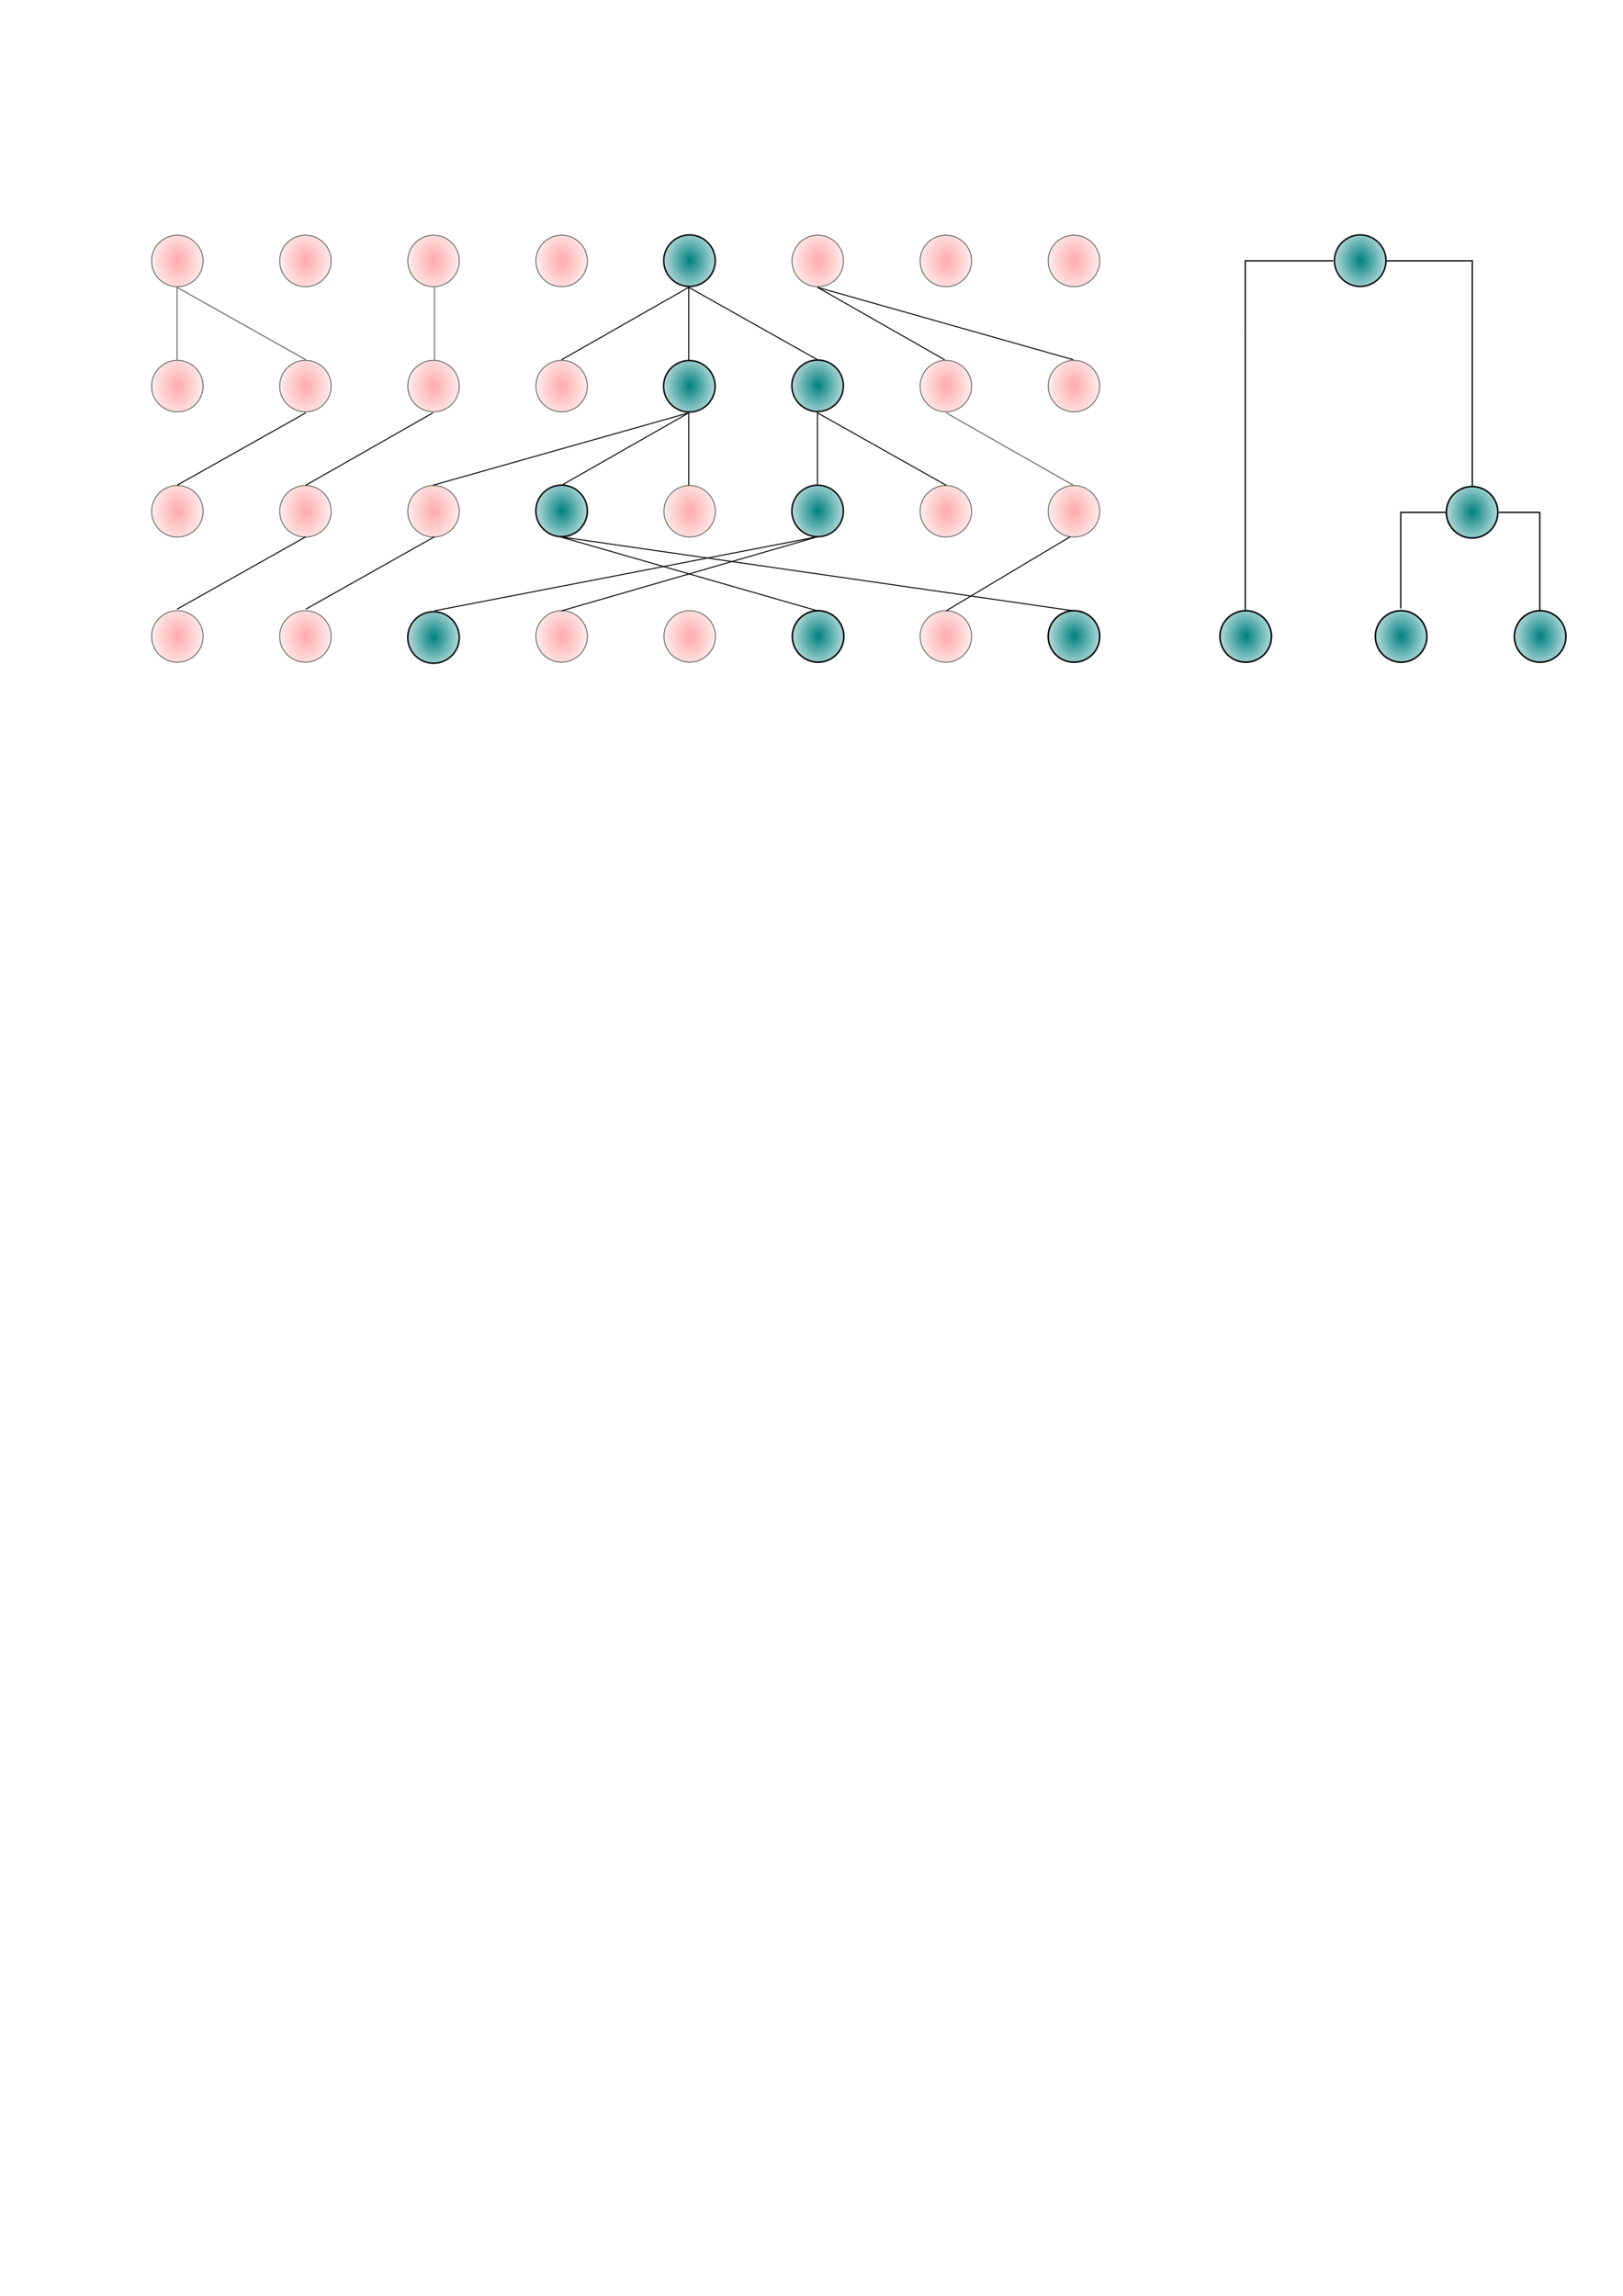 <?xml version="1.0" encoding="UTF-8" standalone="no"?>
<!-- Created with Inkscape (http://www.inkscape.org/) -->

<svg
   xmlns:dc="http://purl.org/dc/elements/1.1/"
   xmlns:cc="http://creativecommons.org/ns#"
   xmlns:rdf="http://www.w3.org/1999/02/22-rdf-syntax-ns#"
   xmlns:svg="http://www.w3.org/2000/svg"
   xmlns="http://www.w3.org/2000/svg"
   xmlns:xlink="http://www.w3.org/1999/xlink"
   xmlns:sodipodi="http://sodipodi.sourceforge.net/DTD/sodipodi-0.dtd"
   xmlns:inkscape="http://www.inkscape.org/namespaces/inkscape"
   width="210mm"
   height="297mm"
   viewBox="0 0 210 297"
   version="1.1"
   id="svg8"
   inkscape:version="0.92.4 (fd57863, 2020-04-02)"
   sodipodi:docname="wrightfisher.svg">
  <defs
     id="defs2">
    <linearGradient
       inkscape:collect="always"
       id="linearGradient4803">
      <stop
         style="stop-color:#008080;stop-opacity:1;"
         offset="0"
         id="stop4799" />
      <stop
         style="stop-color:#008080;stop-opacity:0;"
         offset="1"
         id="stop4801" />
    </linearGradient>
    <linearGradient
       inkscape:collect="always"
       id="linearGradient857">
      <stop
         style="stop-color:#ffaaaa;stop-opacity:1;"
         offset="0"
         id="stop853" />
      <stop
         style="stop-color:#ffaaaa;stop-opacity:0;"
         offset="1"
         id="stop855" />
    </linearGradient>
    <radialGradient
       inkscape:collect="always"
       xlink:href="#linearGradient857"
       id="radialGradient863"
       cx="39.89"
       cy="35.41"
       fx="39.89"
       fy="35.41"
       r="4.693"
       gradientUnits="userSpaceOnUse"
       gradientTransform="matrix(0.908,0.012,-0.016,1.196,-12.691,-9.1)" />
    <radialGradient
       inkscape:collect="always"
       xlink:href="#linearGradient857"
       id="radialGradient867"
       gradientUnits="userSpaceOnUse"
       gradientTransform="matrix(0.908,0.012,-0.016,1.196,3.882,-9.1)"
       cx="39.89"
       cy="35.41"
       fx="39.89"
       fy="35.41"
       r="4.693" />
    <radialGradient
       inkscape:collect="always"
       xlink:href="#linearGradient857"
       id="radialGradient871"
       gradientUnits="userSpaceOnUse"
       gradientTransform="matrix(0.908,0.012,-0.016,1.196,20.455,-9.1)"
       cx="39.89"
       cy="35.41"
       fx="39.89"
       fy="35.41"
       r="4.693" />
    <radialGradient
       inkscape:collect="always"
       xlink:href="#linearGradient857"
       id="radialGradient4612"
       gradientUnits="userSpaceOnUse"
       gradientTransform="matrix(0.908,0.012,-0.016,1.196,37.028,-9.1)"
       cx="39.89"
       cy="35.41"
       fx="39.89"
       fy="35.41"
       r="4.693" />
    <radialGradient
       inkscape:collect="always"
       xlink:href="#linearGradient857"
       id="radialGradient4616"
       gradientUnits="userSpaceOnUse"
       gradientTransform="matrix(0.908,0.012,-0.016,1.196,70.174,-9.1)"
       cx="39.89"
       cy="35.41"
       fx="39.89"
       fy="35.41"
       r="4.693" />
    <radialGradient
       inkscape:collect="always"
       xlink:href="#linearGradient857"
       id="radialGradient4616-3"
       gradientUnits="userSpaceOnUse"
       gradientTransform="matrix(0.908,0.012,-0.016,1.196,103.319,-9.1)"
       cx="39.89"
       cy="35.41"
       fx="39.89"
       fy="35.41"
       r="4.693" />
    <radialGradient
       inkscape:collect="always"
       xlink:href="#linearGradient857"
       id="radialGradient4614-5"
       gradientUnits="userSpaceOnUse"
       gradientTransform="matrix(0.908,0.012,-0.016,1.196,86.746,-9.1)"
       cx="39.89"
       cy="35.41"
       fx="39.89"
       fy="35.41"
       r="4.693" />
    <radialGradient
       inkscape:collect="always"
       xlink:href="#linearGradient857"
       id="radialGradient4673"
       gradientUnits="userSpaceOnUse"
       gradientTransform="matrix(0.908,0.012,-0.016,1.196,-12.691,7.093)"
       cx="39.89"
       cy="35.41"
       fx="39.89"
       fy="35.41"
       r="4.693" />
    <radialGradient
       inkscape:collect="always"
       xlink:href="#linearGradient857"
       id="radialGradient4675"
       gradientUnits="userSpaceOnUse"
       gradientTransform="matrix(0.908,0.012,-0.016,1.196,3.882,7.093)"
       cx="39.89"
       cy="35.41"
       fx="39.89"
       fy="35.41"
       r="4.693" />
    <radialGradient
       inkscape:collect="always"
       xlink:href="#linearGradient857"
       id="radialGradient4677"
       gradientUnits="userSpaceOnUse"
       gradientTransform="matrix(0.908,0.012,-0.016,1.196,20.455,7.093)"
       cx="39.89"
       cy="35.41"
       fx="39.89"
       fy="35.41"
       r="4.693" />
    <radialGradient
       inkscape:collect="always"
       xlink:href="#linearGradient857"
       id="radialGradient4679"
       gradientUnits="userSpaceOnUse"
       gradientTransform="matrix(0.908,0.012,-0.016,1.196,37.028,7.093)"
       cx="39.89"
       cy="35.41"
       fx="39.89"
       fy="35.41"
       r="4.693" />
    <radialGradient
       inkscape:collect="always"
       xlink:href="#linearGradient857"
       id="radialGradient4685"
       gradientUnits="userSpaceOnUse"
       gradientTransform="matrix(0.908,0.012,-0.016,1.196,86.746,7.093)"
       cx="39.89"
       cy="35.41"
       fx="39.89"
       fy="35.41"
       r="4.693" />
    <radialGradient
       inkscape:collect="always"
       xlink:href="#linearGradient857"
       id="radialGradient4687"
       gradientUnits="userSpaceOnUse"
       gradientTransform="matrix(0.908,0.012,-0.016,1.196,103.319,7.093)"
       cx="39.89"
       cy="35.41"
       fx="39.89"
       fy="35.41"
       r="4.693" />
    <radialGradient
       inkscape:collect="always"
       xlink:href="#linearGradient857"
       id="radialGradient4721"
       gradientUnits="userSpaceOnUse"
       gradientTransform="matrix(0.908,0.012,-0.016,1.196,-12.691,23.285)"
       cx="39.89"
       cy="35.41"
       fx="39.89"
       fy="35.41"
       r="4.693" />
    <radialGradient
       inkscape:collect="always"
       xlink:href="#linearGradient857"
       id="radialGradient4723"
       gradientUnits="userSpaceOnUse"
       gradientTransform="matrix(0.908,0.012,-0.016,1.196,3.882,23.285)"
       cx="39.89"
       cy="35.41"
       fx="39.89"
       fy="35.41"
       r="4.693" />
    <radialGradient
       inkscape:collect="always"
       xlink:href="#linearGradient857"
       id="radialGradient4725"
       gradientUnits="userSpaceOnUse"
       gradientTransform="matrix(0.908,0.012,-0.016,1.196,20.455,23.285)"
       cx="39.89"
       cy="35.41"
       fx="39.89"
       fy="35.41"
       r="4.693" />
    <radialGradient
       inkscape:collect="always"
       xlink:href="#linearGradient857"
       id="radialGradient4729"
       gradientUnits="userSpaceOnUse"
       gradientTransform="matrix(0.908,0.012,-0.016,1.196,53.601,23.285)"
       cx="39.89"
       cy="35.41"
       fx="39.89"
       fy="35.41"
       r="4.693" />
    <radialGradient
       inkscape:collect="always"
       xlink:href="#linearGradient857"
       id="radialGradient4733"
       gradientUnits="userSpaceOnUse"
       gradientTransform="matrix(0.908,0.012,-0.016,1.196,86.746,23.285)"
       cx="39.89"
       cy="35.41"
       fx="39.89"
       fy="35.41"
       r="4.693" />
    <radialGradient
       inkscape:collect="always"
       xlink:href="#linearGradient857"
       id="radialGradient4735"
       gradientUnits="userSpaceOnUse"
       gradientTransform="matrix(0.908,0.012,-0.016,1.196,103.319,23.285)"
       cx="39.89"
       cy="35.41"
       fx="39.89"
       fy="35.41"
       r="4.693" />
    <radialGradient
       inkscape:collect="always"
       xlink:href="#linearGradient857"
       id="radialGradient4737"
       gradientUnits="userSpaceOnUse"
       gradientTransform="matrix(0.908,0.012,-0.016,1.196,-12.691,39.478)"
       cx="39.89"
       cy="35.41"
       fx="39.89"
       fy="35.41"
       r="4.693" />
    <radialGradient
       inkscape:collect="always"
       xlink:href="#linearGradient857"
       id="radialGradient4739"
       gradientUnits="userSpaceOnUse"
       gradientTransform="matrix(0.908,0.012,-0.016,1.196,3.882,39.478)"
       cx="39.89"
       cy="35.41"
       fx="39.89"
       fy="35.41"
       r="4.693" />
    <radialGradient
       inkscape:collect="always"
       xlink:href="#linearGradient857"
       id="radialGradient4743"
       gradientUnits="userSpaceOnUse"
       gradientTransform="matrix(0.908,0.012,-0.016,1.196,37.028,39.478)"
       cx="39.89"
       cy="35.41"
       fx="39.89"
       fy="35.41"
       r="4.693" />
    <radialGradient
       inkscape:collect="always"
       xlink:href="#linearGradient857"
       id="radialGradient4745"
       gradientUnits="userSpaceOnUse"
       gradientTransform="matrix(0.908,0.012,-0.016,1.196,53.601,39.478)"
       cx="39.89"
       cy="35.41"
       fx="39.89"
       fy="35.41"
       r="4.693" />
    <radialGradient
       inkscape:collect="always"
       xlink:href="#linearGradient857"
       id="radialGradient4749"
       gradientUnits="userSpaceOnUse"
       gradientTransform="matrix(0.908,0.012,-0.016,1.196,86.746,39.478)"
       cx="39.89"
       cy="35.41"
       fx="39.89"
       fy="35.41"
       r="4.693" />
    <radialGradient
       inkscape:collect="always"
       xlink:href="#linearGradient4803"
       id="radialGradient4805"
       cx="171.291"
       cy="96.428"
       fx="171.291"
       fy="96.428"
       r="4.311"
       gradientUnits="userSpaceOnUse"
       gradientTransform="matrix(1.092,0.003,-0.004,1.301,-47.665,-43.666)" />
    <radialGradient
       inkscape:collect="always"
       xlink:href="#linearGradient4803"
       id="radialGradient4805-6"
       cx="171.291"
       cy="96.428"
       fx="171.291"
       fy="96.428"
       r="4.311"
       gradientUnits="userSpaceOnUse"
       gradientTransform="matrix(1.092,0.003,-0.004,1.301,-130.53,-43.532)" />
    <radialGradient
       inkscape:collect="always"
       xlink:href="#linearGradient4803"
       id="radialGradient4871"
       gradientUnits="userSpaceOnUse"
       gradientTransform="matrix(1.092,0.003,-0.004,1.301,-80.83,-59.9)"
       cx="171.291"
       cy="96.428"
       fx="171.291"
       fy="96.428"
       r="4.311" />
    <radialGradient
       inkscape:collect="always"
       xlink:href="#linearGradient4803"
       id="radialGradient4875"
       gradientUnits="userSpaceOnUse"
       gradientTransform="matrix(1.092,0.003,-0.004,1.301,-80.83,-76.094)"
       cx="171.291"
       cy="96.428"
       fx="171.291"
       fy="96.428"
       r="4.311" />
    <radialGradient
       inkscape:collect="always"
       xlink:href="#linearGradient4803"
       id="radialGradient4879"
       gradientUnits="userSpaceOnUse"
       gradientTransform="matrix(1.092,0.003,-0.004,1.301,-97.407,-92.278)"
       cx="171.291"
       cy="96.428"
       fx="171.291"
       fy="96.428"
       r="4.311" />
    <radialGradient
       inkscape:collect="always"
       xlink:href="#linearGradient4803"
       id="radialGradient4883"
       gradientUnits="userSpaceOnUse"
       gradientTransform="matrix(1.092,0.003,-0.004,1.301,-80.771,-43.666)"
       cx="171.291"
       cy="96.428"
       fx="171.291"
       fy="96.428"
       r="4.311" />
    <radialGradient
       inkscape:collect="always"
       xlink:href="#linearGradient4803"
       id="radialGradient4887"
       gradientUnits="userSpaceOnUse"
       gradientTransform="matrix(1.092,0.003,-0.004,1.301,-113.955,-59.908)"
       cx="171.291"
       cy="96.428"
       fx="171.291"
       fy="96.428"
       r="4.311" />
    <radialGradient
       inkscape:collect="always"
       xlink:href="#linearGradient4803"
       id="radialGradient4891"
       gradientUnits="userSpaceOnUse"
       gradientTransform="matrix(1.092,0.003,-0.004,1.301,-97.429,-76.029)"
       cx="171.291"
       cy="96.428"
       fx="171.291"
       fy="96.428"
       r="4.311" />
    <radialGradient
       inkscape:collect="always"
       xlink:href="#linearGradient4803"
       id="radialGradient4895"
       gradientUnits="userSpaceOnUse"
       gradientTransform="matrix(1.092,0.003,-0.004,1.301,-25.44,-43.666)"
       cx="171.291"
       cy="96.428"
       fx="171.291"
       fy="96.428"
       r="4.311" />
    <radialGradient
       inkscape:collect="always"
       xlink:href="#linearGradient4803"
       id="radialGradient4899"
       gradientUnits="userSpaceOnUse"
       gradientTransform="matrix(1.092,0.003,-0.004,1.301,-5.331,-43.666)"
       cx="171.291"
       cy="96.428"
       fx="171.291"
       fy="96.428"
       r="4.311" />
    <radialGradient
       inkscape:collect="always"
       xlink:href="#linearGradient4803"
       id="radialGradient4903"
       gradientUnits="userSpaceOnUse"
       gradientTransform="matrix(1.092,0.003,-0.004,1.301,12.66,-43.666)"
       cx="171.291"
       cy="96.428"
       fx="171.291"
       fy="96.428"
       r="4.311" />
    <radialGradient
       inkscape:collect="always"
       xlink:href="#linearGradient4803"
       id="radialGradient4907"
       gradientUnits="userSpaceOnUse"
       gradientTransform="matrix(1.092,0.003,-0.004,1.301,3.853,-59.73)"
       cx="171.291"
       cy="96.428"
       fx="171.291"
       fy="96.428"
       r="4.311" />
    <radialGradient
       inkscape:collect="always"
       xlink:href="#linearGradient4803"
       id="radialGradient4915"
       gradientUnits="userSpaceOnUse"
       gradientTransform="matrix(1.092,0.003,-0.004,1.301,-10.623,-92.278)"
       cx="171.291"
       cy="96.428"
       fx="171.291"
       fy="96.428"
       r="4.311" />
  </defs>
  <sodipodi:namedview
     id="base"
     pagecolor="#ffffff"
     bordercolor="#666666"
     borderopacity="1.0"
     inkscape:pageopacity="0.0"
     inkscape:pageshadow="2"
     inkscape:zoom="1.4"
     inkscape:cx="448.83056"
     inkscape:cy="906.40308"
     inkscape:document-units="mm"
     inkscape:current-layer="layer1"
     showgrid="false"
     inkscape:window-width="1920"
     inkscape:window-height="1016"
     inkscape:window-x="0"
     inkscape:window-y="27"
     inkscape:window-maximized="1">
    <inkscape:grid
       type="xygrid"
       id="grid4753" />
  </sodipodi:namedview>
  <g
     inkscape:label="Layer 1"
     inkscape:groupmode="layer"
     id="layer1">
    <circle
       cy="49.973"
       cx="89.194"
       id="circle4889"
       style="fill:url(#radialGradient4891);fill-opacity:1;stroke:#0f0f0f;stroke-width:0.198;stroke-linecap:round;stroke-miterlimit:4;stroke-dasharray:none;stroke-opacity:1"
       r="3.333" />
    <circle
       r="3.333"
       style="fill:url(#radialGradient4887);fill-opacity:1;stroke:#0f0f0f;stroke-width:0.198;stroke-linecap:round;stroke-miterlimit:4;stroke-dasharray:none;stroke-opacity:1"
       id="circle4885"
       cx="72.667"
       cy="66.094" />
    <circle
       r="3.333"
       style="fill:url(#radialGradient4883);fill-opacity:1;stroke:#000000;stroke-width:0.198;stroke-linecap:round;stroke-miterlimit:4;stroke-dasharray:none;stroke-opacity:1"
       id="circle4881"
       cx="105.852"
       cy="82.335" />
    <circle
       r="3.333"
       style="fill:url(#radialGradient4879);fill-opacity:1;stroke:#0f0f0f;stroke-width:0.198;stroke-linecap:round;stroke-miterlimit:4;stroke-dasharray:none;stroke-opacity:1"
       id="circle4877"
       cx="89.216"
       cy="33.723" />
    <circle
       cy="49.907"
       cx="105.792"
       id="circle4873"
       style="fill:url(#radialGradient4875);fill-opacity:1;stroke:#0f0f0f;stroke-width:0.198;stroke-linecap:round;stroke-miterlimit:4;stroke-dasharray:none;stroke-opacity:1"
       r="3.333" />
    <circle
       style="fill:url(#radialGradient863);fill-opacity:1;stroke:#646464;stroke-width:0.119;stroke-linecap:round;stroke-miterlimit:4;stroke-dasharray:none;stroke-opacity:1"
       id="path819"
       cx="22.948"
       cy="33.758"
       r="3.333" />
    <circle
       cy="33.758"
       cx="39.521"
       id="circle865"
       style="fill:url(#radialGradient867);fill-opacity:1;stroke:#646464;stroke-width:0.119;stroke-linecap:round;stroke-miterlimit:4;stroke-dasharray:none;stroke-opacity:1"
       r="3.333" />
    <circle
       style="fill:url(#radialGradient871);fill-opacity:1;stroke:#646464;stroke-width:0.119;stroke-linecap:round;stroke-miterlimit:4;stroke-dasharray:none;stroke-opacity:1"
       id="circle869"
       cx="56.094"
       cy="33.758"
       r="3.333" />
    <circle
       cy="33.758"
       cx="72.667"
       id="circle4606"
       style="fill:url(#radialGradient4612);fill-opacity:1;stroke:#646464;stroke-width:0.119;stroke-linecap:round;stroke-miterlimit:4;stroke-dasharray:none;stroke-opacity:1"
       r="3.333" />
    <circle
       cy="33.758"
       cx="105.812"
       id="circle4610"
       style="fill:url(#radialGradient4616);fill-opacity:1;stroke:#646464;stroke-width:0.119;stroke-linecap:round;stroke-miterlimit:4;stroke-dasharray:none;stroke-opacity:1"
       r="3.333" />
    <circle
       style="fill:url(#radialGradient4614-5);fill-opacity:1;stroke:#646464;stroke-width:0.119;stroke-linecap:round;stroke-miterlimit:4;stroke-dasharray:none;stroke-opacity:1"
       id="circle4608-3"
       cx="122.385"
       cy="33.758"
       r="3.333" />
    <circle
       cy="33.758"
       cx="138.958"
       id="circle4610-5"
       style="fill:url(#radialGradient4616-3);fill-opacity:1;stroke:#646464;stroke-width:0.119;stroke-linecap:round;stroke-miterlimit:4;stroke-dasharray:none;stroke-opacity:1"
       r="3.333" />
    <circle
       cy="49.95"
       cx="22.948"
       id="circle4657"
       style="fill:url(#radialGradient4673);fill-opacity:1;stroke:#646464;stroke-width:0.119;stroke-linecap:round;stroke-miterlimit:4;stroke-dasharray:none;stroke-opacity:1"
       r="3.333" />
    <circle
       style="fill:url(#radialGradient4675);fill-opacity:1;stroke:#646464;stroke-width:0.119;stroke-linecap:round;stroke-miterlimit:4;stroke-dasharray:none;stroke-opacity:1"
       id="circle4659"
       cx="39.521"
       cy="49.95"
       r="3.333" />
    <circle
       cy="49.95"
       cx="56.094"
       id="circle4661"
       style="fill:url(#radialGradient4677);fill-opacity:1;stroke:#646464;stroke-width:0.119;stroke-linecap:round;stroke-miterlimit:4;stroke-dasharray:none;stroke-opacity:1"
       r="3.333" />
    <circle
       style="fill:url(#radialGradient4679);fill-opacity:1;stroke:#646464;stroke-width:0.119;stroke-linecap:round;stroke-miterlimit:4;stroke-dasharray:none;stroke-opacity:1"
       id="circle4663"
       cx="72.667"
       cy="49.95"
       r="3.333" />
    <circle
       cy="49.95"
       cx="122.385"
       id="circle4669"
       style="fill:url(#radialGradient4685);fill-opacity:1;stroke:#646464;stroke-width:0.119;stroke-linecap:round;stroke-miterlimit:4;stroke-dasharray:none;stroke-opacity:1"
       r="3.333" />
    <circle
       style="fill:url(#radialGradient4687);fill-opacity:1;stroke:#646464;stroke-width:0.119;stroke-linecap:round;stroke-miterlimit:4;stroke-dasharray:none;stroke-opacity:1"
       id="circle4671"
       cx="138.958"
       cy="49.95"
       r="3.333" />
    <circle
       cy="66.143"
       cx="22.948"
       id="circle4689"
       style="fill:url(#radialGradient4721);fill-opacity:1;stroke:#646464;stroke-width:0.119;stroke-linecap:round;stroke-miterlimit:4;stroke-dasharray:none;stroke-opacity:1"
       r="3.333" />
    <circle
       style="fill:url(#radialGradient4723);fill-opacity:1;stroke:#646464;stroke-width:0.119;stroke-linecap:round;stroke-miterlimit:4;stroke-dasharray:none;stroke-opacity:1"
       id="circle4691"
       cx="39.521"
       cy="66.143"
       r="3.333" />
    <circle
       cy="66.143"
       cx="56.094"
       id="circle4693"
       style="fill:url(#radialGradient4725);fill-opacity:1;stroke:#646464;stroke-width:0.119;stroke-linecap:round;stroke-miterlimit:4;stroke-dasharray:none;stroke-opacity:1"
       r="3.333" />
    <circle
       cy="66.143"
       cx="89.24"
       id="circle4697"
       style="fill:url(#radialGradient4729);fill-opacity:1;stroke:#646464;stroke-width:0.119;stroke-linecap:round;stroke-miterlimit:4;stroke-dasharray:none;stroke-opacity:1"
       r="3.333" />
    <circle
       cy="66.143"
       cx="122.385"
       id="circle4701"
       style="fill:url(#radialGradient4733);fill-opacity:1;stroke:#646464;stroke-width:0.119;stroke-linecap:round;stroke-miterlimit:4;stroke-dasharray:none;stroke-opacity:1"
       r="3.333" />
    <circle
       style="fill:url(#radialGradient4735);fill-opacity:1;stroke:#646464;stroke-width:0.119;stroke-linecap:round;stroke-miterlimit:4;stroke-dasharray:none;stroke-opacity:1"
       id="circle4703"
       cx="138.958"
       cy="66.143"
       r="3.333" />
    <circle
       style="fill:url(#radialGradient4737);fill-opacity:1;stroke:#646464;stroke-width:0.119;stroke-linecap:round;stroke-miterlimit:4;stroke-dasharray:none;stroke-opacity:1"
       id="circle4705"
       cx="22.948"
       cy="82.335"
       r="3.333" />
    <circle
       cy="82.335"
       cx="39.521"
       id="circle4707"
       style="fill:url(#radialGradient4739);fill-opacity:1;stroke:#646464;stroke-width:0.119;stroke-linecap:round;stroke-miterlimit:4;stroke-dasharray:none;stroke-opacity:1"
       r="3.333" />
    <circle
       cy="82.335"
       cx="72.667"
       id="circle4711"
       style="fill:url(#radialGradient4743);fill-opacity:1;stroke:#646464;stroke-width:0.119;stroke-linecap:round;stroke-miterlimit:4;stroke-dasharray:none;stroke-opacity:1"
       r="3.333" />
    <circle
       style="fill:url(#radialGradient4745);fill-opacity:1;stroke:#646464;stroke-width:0.119;stroke-linecap:round;stroke-miterlimit:4;stroke-dasharray:none;stroke-opacity:1"
       id="circle4713"
       cx="89.24"
       cy="82.335"
       r="3.333" />
    <circle
       style="fill:url(#radialGradient4749);fill-opacity:1;stroke:#646464;stroke-width:0.119;stroke-linecap:round;stroke-miterlimit:4;stroke-dasharray:none;stroke-opacity:1"
       id="circle4717"
       cx="122.385"
       cy="82.335"
       r="3.333" />
    <circle
       cy="82.335"
       cx="138.958"
       id="circle4719"
       style="fill:url(#radialGradient4805);fill-opacity:1;stroke:#000000;stroke-width:0.198;stroke-linecap:round;stroke-miterlimit:4;stroke-dasharray:none;stroke-opacity:1"
       r="3.333" />
    <path
       style="fill:none;stroke:#646464;stroke-width:0.13;stroke-linecap:butt;stroke-linejoin:miter;stroke-miterlimit:4;stroke-dasharray:none;stroke-opacity:1"
       d="m 22.905,37.169 v 9.369"
       id="path4755"
       inkscape:connector-curvature="0" />
    <path
       style="fill:none;stroke:#646464;stroke-width:0.13;stroke-linecap:butt;stroke-linejoin:miter;stroke-miterlimit:4;stroke-dasharray:none;stroke-opacity:1"
       d="m 22.905,37.169 16.656,9.369"
       id="path4759"
       inkscape:connector-curvature="0" />
    <path
       style="fill:none;stroke:#646464;stroke-width:0.13;stroke-linecap:butt;stroke-linejoin:miter;stroke-miterlimit:4;stroke-dasharray:none;stroke-opacity:1"
       d="m 56.218,37.169 v 9.369"
       id="path4761"
       inkscape:connector-curvature="0" />
    <path
       style="fill:none;stroke:#000000;stroke-width:0.13;stroke-linecap:butt;stroke-linejoin:miter;stroke-miterlimit:4;stroke-dasharray:none;stroke-opacity:1"
       d="M 105.771,46.538 89.114,37.169 v 9.369"
       id="path4765"
       inkscape:connector-curvature="0" />
    <path
       style="fill:none;stroke:#000000;stroke-width:0.13;stroke-linecap:butt;stroke-linejoin:miter;stroke-miterlimit:4;stroke-dasharray:none;stroke-opacity:1"
       d="M 89.114,37.169 72.666,46.538"
       id="path4767"
       inkscape:connector-curvature="0" />
    <path
       style="fill:none;stroke:#000000;stroke-width:0.13;stroke-linecap:butt;stroke-linejoin:miter;stroke-miterlimit:4;stroke-dasharray:none;stroke-opacity:1"
       d="m 122.219,46.538 -16.448,-9.369 33.104,9.369"
       id="path4769"
       inkscape:connector-curvature="0" />
    <path
       style="fill:none;stroke:#000000;stroke-width:0.13;stroke-linecap:butt;stroke-linejoin:miter;stroke-miterlimit:4;stroke-dasharray:none;stroke-opacity:1"
       d="M 89.114,53.409 72.666,62.778"
       id="path4771"
       inkscape:connector-curvature="0" />
    <path
       style="fill:none;stroke:#000000;stroke-width:0.13;stroke-linecap:butt;stroke-linejoin:miter;stroke-miterlimit:4;stroke-dasharray:none;stroke-opacity:1"
       d="M 89.114,53.409 56.01,62.778"
       id="path4773"
       inkscape:connector-curvature="0" />
    <path
       style="fill:none;stroke:#000000;stroke-width:0.13;stroke-linecap:butt;stroke-linejoin:miter;stroke-miterlimit:4;stroke-dasharray:none;stroke-opacity:1"
       d="m 89.114,53.409 v 9.369"
       id="path4775"
       inkscape:connector-curvature="0" />
    <path
       style="fill:none;stroke:#000000;stroke-width:0.13;stroke-linecap:butt;stroke-linejoin:miter;stroke-miterlimit:4;stroke-dasharray:none;stroke-opacity:1"
       d="M 39.562,53.409 22.905,62.778"
       id="path4777"
       inkscape:connector-curvature="0" />
    <path
       style="fill:none;stroke:#000000;stroke-width:0.13;stroke-linecap:butt;stroke-linejoin:miter;stroke-miterlimit:4;stroke-dasharray:none;stroke-opacity:1"
       d="M 56.01,53.409 39.562,62.778"
       id="path4779"
       inkscape:connector-curvature="0" />
    <path
       style="fill:none;stroke:#000000;stroke-width:0.13;stroke-linecap:butt;stroke-linejoin:miter;stroke-miterlimit:4;stroke-dasharray:none;stroke-opacity:1"
       d="m 105.771,62.778 v -9.369 l 16.656,9.369"
       id="path4781"
       inkscape:connector-curvature="0" />
    <path
       style="fill:none;stroke:#646464;stroke-width:0.13;stroke-linecap:butt;stroke-linejoin:miter;stroke-miterlimit:4;stroke-dasharray:none;stroke-opacity:1"
       d="m 122.427,53.409 16.448,9.369"
       id="path4783"
       inkscape:connector-curvature="0" />
    <path
       style="fill:none;stroke:#000000;stroke-width:0;stroke-linecap:butt;stroke-linejoin:miter;stroke-miterlimit:4;stroke-dasharray:none;stroke-opacity:1"
       d="M 72.874,69.44 56.218,78.81"
       id="path4787"
       inkscape:connector-curvature="0" />
    <path
       style="fill:none;stroke:#000000;stroke-width:0.13;stroke-linecap:butt;stroke-linejoin:miter;stroke-miterlimit:4;stroke-dasharray:none;stroke-opacity:1"
       d="m 56.218,79.018 49.553,-9.577 -33.104,9.577"
       id="path4789"
       inkscape:connector-curvature="0" />
    <path
       style="fill:none;stroke:#000000;stroke-width:0.13;stroke-linecap:butt;stroke-linejoin:miter;stroke-miterlimit:4;stroke-dasharray:none;stroke-opacity:1"
       d="M 105.771,79.018 72.458,69.44 138.875,79.018"
       id="path4791"
       inkscape:connector-curvature="0" />
    <path
       style="fill:none;stroke:#000000;stroke-width:0.13;stroke-linecap:butt;stroke-linejoin:miter;stroke-miterlimit:4;stroke-dasharray:none;stroke-opacity:1"
       d="m 138.459,69.44 -16.032,9.577"
       id="path4793"
       inkscape:connector-curvature="0" />
    <path
       style="fill:none;stroke:#000000;stroke-width:0.13;stroke-linecap:butt;stroke-linejoin:miter;stroke-miterlimit:4;stroke-dasharray:none;stroke-opacity:1"
       d="M 39.562,69.44 22.905,78.81"
       id="path4795"
       inkscape:connector-curvature="0" />
    <path
       style="fill:none;stroke:#000000;stroke-width:0.13;stroke-linecap:butt;stroke-linejoin:miter;stroke-miterlimit:4;stroke-dasharray:none;stroke-opacity:1"
       d="M 56.218,69.44 39.562,78.81"
       id="path4797"
       inkscape:connector-curvature="0" />
    <circle
       cy="82.469"
       cx="56.093"
       id="circle4719-1"
       style="fill:url(#radialGradient4805-6);fill-opacity:1;stroke:#0f0f0f;stroke-width:0.198;stroke-linecap:round;stroke-miterlimit:4;stroke-dasharray:none;stroke-opacity:1"
       r="3.333" />
    <circle
       r="3.333"
       style="fill:url(#radialGradient4871);fill-opacity:1;stroke:#0f0f0f;stroke-width:0.198;stroke-linecap:round;stroke-miterlimit:4;stroke-dasharray:none;stroke-opacity:1"
       id="circle4869"
       cx="105.792"
       cy="66.101" />
    <circle
       r="3.333"
       style="fill:url(#radialGradient4895);fill-opacity:1;stroke:#000000;stroke-width:0.198;stroke-linecap:round;stroke-miterlimit:4;stroke-dasharray:none;stroke-opacity:1"
       id="circle4893"
       cx="161.183"
       cy="82.335" />
    <circle
       cy="82.335"
       cx="181.291"
       id="circle4897"
       style="fill:url(#radialGradient4899);fill-opacity:1;stroke:#000000;stroke-width:0.198;stroke-linecap:round;stroke-miterlimit:4;stroke-dasharray:none;stroke-opacity:1"
       r="3.333" />
    <circle
       r="3.333"
       style="fill:url(#radialGradient4903);fill-opacity:1;stroke:#000000;stroke-width:0.198;stroke-linecap:round;stroke-miterlimit:4;stroke-dasharray:none;stroke-opacity:1"
       id="circle4901"
       cx="199.282"
       cy="82.335" />
    <circle
       r="3.333"
       style="fill:url(#radialGradient4907);fill-opacity:1;stroke:#000000;stroke-width:0.198;stroke-linecap:round;stroke-miterlimit:4;stroke-dasharray:none;stroke-opacity:1"
       id="circle4905"
       cx="190.475"
       cy="66.271" />
    <path
       style="fill:none;stroke:#000000;stroke-width:0.165;stroke-linecap:butt;stroke-linejoin:miter;stroke-opacity:1;stroke-miterlimit:4;stroke-dasharray:none"
       d="M 181.24,78.719 V 66.283 h 5.821"
       id="path4909"
       inkscape:connector-curvature="0" />
    <path
       style="fill:none;stroke:#000000;stroke-width:0.165;stroke-linecap:butt;stroke-linejoin:miter;stroke-opacity:1;stroke-miterlimit:4;stroke-dasharray:none"
       d="m 199.231,78.983 v -12.7 h -5.292"
       id="path4911"
       inkscape:connector-curvature="0" />
    <circle
       cy="33.723"
       cx="175.999"
       id="circle4913"
       style="fill:url(#radialGradient4915);fill-opacity:1;stroke:#0f0f0f;stroke-width:0.198;stroke-linecap:round;stroke-miterlimit:4;stroke-dasharray:none;stroke-opacity:1"
       r="3.333" />
    <path
       style="fill:none;stroke:#000000;stroke-width:0.165;stroke-linecap:butt;stroke-linejoin:miter;stroke-opacity:1;stroke-miterlimit:4;stroke-dasharray:none"
       d="M 190.5,62.844 V 33.74 h -11.113"
       id="path4919"
       inkscape:connector-curvature="0" />
    <path
       style="fill:none;stroke:#000000;stroke-width:0.165;stroke-linecap:butt;stroke-linejoin:miter;stroke-opacity:1;stroke-miterlimit:4;stroke-dasharray:none"
       d="M 161.131,78.983 V 68.929 c 0,-6.35 0,-6.35 0,-6.35 v 0 -6.085 -4.763 l 0,-8.731"
       id="path4923"
       inkscape:connector-curvature="0" />
    <path
       style="fill:none;stroke:#000000;stroke-width:0.165;stroke-linecap:butt;stroke-linejoin:miter;stroke-opacity:1;stroke-miterlimit:4;stroke-dasharray:none"
       d="m 161.131,43 v -7.938 l 0,-1.323 h 11.377"
       id="path4925"
       inkscape:connector-curvature="0" />
  </g>
</svg>
